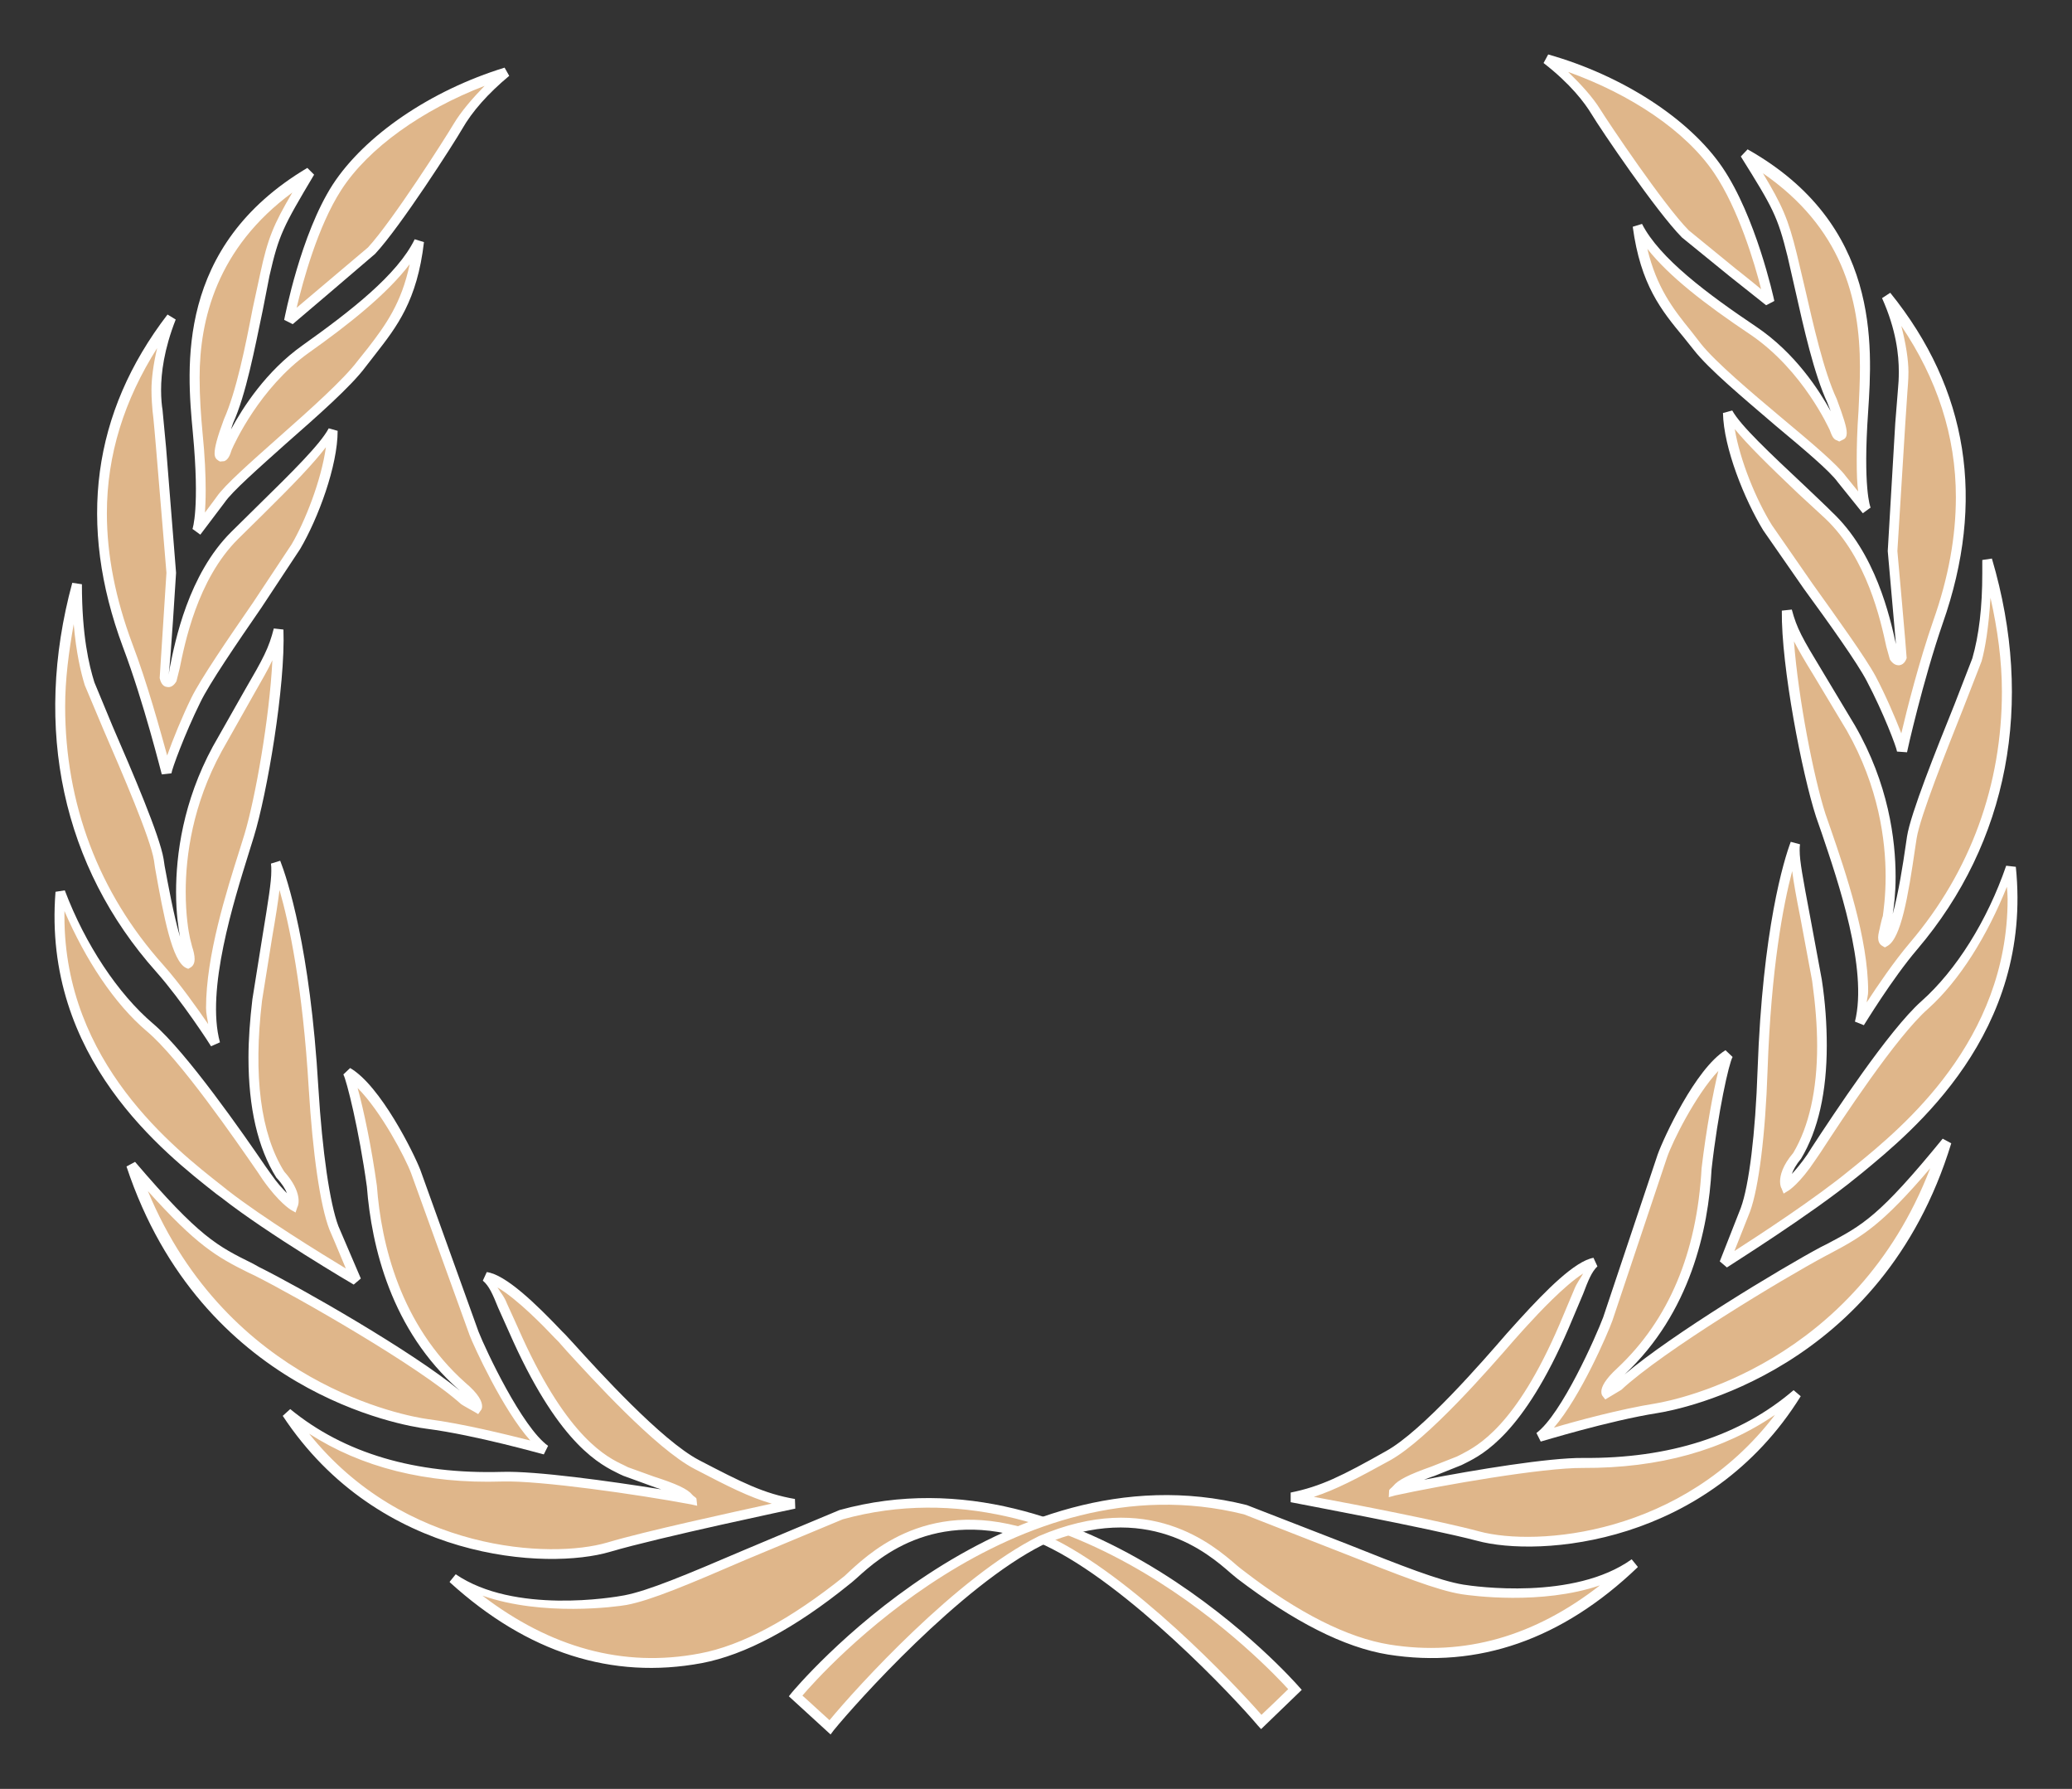 <?xml version="1.0" encoding="UTF-8"?>
<svg viewBox="0 0 673.23 581.1" xmlns="http://www.w3.org/2000/svg">
 <rect x="0" y="0" width="673.23" height="581.1" fill="#333333" stroke="none"/>
 <path d="m420.76 548.81s-67.912-78.806-147.53-56.786c-36.621 14.95-58.177 25.496-69.998 27.814-11.705 2.086-39.287 4.288-56.091-7.069 30.827 28.161 59.452 29.9 80.544 25.959 21.092-4.056 42.184-21.208 47.631-25.612 5.563-4.288 25.612-28.161 64.551-12.748 28.161 13.211 63.972 52.035 69.998 58.988l10.894-10.546" fill="#DFB68A"/>
 <path d="m272.77 490.52c-0.116 0-31.522 13.212-31.522 13.212-18.427 7.881-30.595 12.98-38.36 14.486-3.593 0.695-35.81 6.142-54.816-6.838l-1.97 2.434c0 0.116 0.116 0.232 0.116 0.232 25.148 22.83 52.614 31.638 81.819 26.191 14.023-2.666 30.247-11.241 48.094-25.728 0.232-0.116 2.318-1.97 2.318-1.97 7.301-6.606 26.655-24.221 60.842-10.662 27.234 12.748 62.117 49.949 69.303 58.525l1.159 1.275 13.212-12.748-1.043-1.159c-0.695-0.811-69.418-79.269-149.15-57.25zm-69.187 30.827c7.997-1.507 20.281-6.722 38.823-14.718l31.406-13.096c74.17-20.513 138.6 48.442 144.75 55.164-1.622 1.623-6.953 6.722-8.692 8.344-8.924-10.198-42.416-45.545-69.418-58.061-36.042-14.37-56.439 4.172-64.203 11.241l-1.854 1.738c-17.615 14.139-33.376 22.599-47.052 25.148-24.916 4.752-48.558-1.97-70.577-18.774 19.586 6.838 43.575 3.593 46.82 3.013" fill="#fff"/>
 <path d="m258.05 488.43s-43.807 9.387-60.263 14.139c-16.456 4.867-72.084 5.795-104.53-43.575 25.728 21.092 57.25 21.092 69.882 20.628 12.748-0.348 45.545 4.52 61.654 7.533-0.348-3.013-16.572-6.606-21.44-9.155-4.867-2.55-18.542-6.606-35.115-42.764-5.563-11.01-6.49-17.152-10.314-20.513 6.953 1.043 20.513 15.645 24.685 20.049 4.172 4.404 29.436 33.492 43.807 40.909 14.37 7.533 21.44 11.126 31.638 12.748" fill="#DFB68A"/>
 <path d="m156.88 416c2.086 1.738 3.245 4.52 4.983 8.808l4.983 11.126c15.413 33.724 28.277 39.866 34.419 42.879l1.275 0.58 8.924 3.245c0.927 0.348 2.202 0.811 3.361 1.159-16.572-2.666-40.793-6.026-51.687-5.679-28.161 0.811-51.339-6.026-68.839-20.397l-2.434 2.202c31.29 47.399 86.107 50.18 106.39 44.154 16.109-4.752 59.684-13.907 60.147-14.023l-0.116-3.129c-10.082-1.738-17.152-5.331-31.174-12.632-12.168-6.374-32.797-29.088-40.562-37.664l-2.781-3.013-1.043-1.043c-8.692-9.155-18.427-18.542-24.569-19.354l-1.275 2.781zm55.512 63.624l-8.344-3.013-1.391-0.695c-5.447-2.55-17.963-8.692-32.913-41.373 0-0.116-4.983-11.01-4.983-11.01-0.927-2.434-2.086-3.593-3.129-5.331 6.374 3.708 15.066 12.632 18.774 16.572l1.043 1.043 2.666 3.013c7.881 8.576 28.857 31.754 41.605 38.36 10.894 5.679 17.731 9.155 25.032 11.241-13.096 2.897-41.025 8.924-53.426 12.632-18.427 5.447-66.174 3.013-96.884-35.347 16.92 10.894 37.896 16.34 62.813 15.529 12.168-0.348 43.806 4.172 61.19 7.417l2.086 0.464-0.232-2.202c0-0.464-0.927-0.811-1.275-1.275l-0.116-0.116c-1.507-1.854-4.983-3.477-12.516-5.91" fill="#fff"/>
 <path d="m177.16 470.82s-22.019-6.026-38.36-8.344c-16.456-2.202-73.822-16.688-96.189-84.021 22.599 26.307 27.698 27.93 40.909 34.535 13.327 6.606 53.425 29.436 67.332 41.952l4.056 2.318s1.391-1.738-4.752-6.953c-5.91-5.331-26.191-23.758-29.32-65.014-2.55-18.195-6.606-34.767-7.881-36.969 9.155 5.215 19.933 26.307 22.135 32.218 2.202 6.026 17.036 47.631 19.006 52.614 1.854 4.867 13.907 31.29 23.062 37.664" fill="#DFB68A"/>
 <path d="m111.56 349.02c1.043 1.854 5.099 17.963 7.649 36.506 1.507 19.354 7.881 46.588 29.9 65.942 0.116 0 0.116 0 0.116 0.116-15.298-12.632-51.687-33.376-65.014-39.982l-2.086-1.159c-11.473-5.679-17.268-8.46-38.244-33.029l-2.781 1.507c24.337 73.359 90.047 84.252 97.464 85.18 16.109 2.086 37.896 8.344 38.128 8.344l1.391-2.781c-8.46-6.026-20.281-31.174-22.599-37.085l-18.89-52.498c-2.086-5.447-12.98-27.466-22.83-33.145l-2.202 2.086zm44.618 109.17c0.348-0.348 0.464-0.811 0.464-1.391 0-1.507-1.043-3.94-5.447-7.649-21.092-18.774-27.35-45.081-28.741-63.972-1.738-12.516-4.288-24.685-6.258-31.754 7.649 7.649 15.529 22.714 17.384 27.698l19.006 52.614c1.275 3.361 10.778 24.221 19.701 34.188-7.417-1.854-21.672-5.447-33.376-6.953-6.722-0.927-64.783-11.241-90.858-74.054 15.761 17.499 22.251 21.324 32.565 26.423l2.202 1.043c13.791 6.953 53.31 29.436 66.985 41.721 0.232 0.232 4.404 2.55 4.404 2.55l1.159 0.695 0.811-1.159" fill="#fff"/>
 <path d="m115.85 415.89s-27.582-16.109-42.764-27.93c-15.182-11.937-57.829-42.995-53.426-98.159 6.606 17.847 17.384 34.072 29.088 43.922 11.705 9.967 32.913 41.257 38.012 48.558 4.983 7.301 8.46 9.271 8.46 9.271s1.623-3.593-4.056-9.851c-4.172-6.722-11.705-22.483-7.649-56.902 5.099-31.986 6.953-39.634 6.026-44.618 4.404 11.241 10.198 35.462 12.4 73.359 1.275 21.44 3.708 38.012 6.49 45.313 2.897 7.185 7.417 17.036 7.417 17.036" fill="#DFB68A"/>
 <path d="m88.036 280.53c0.116 0.695 0.116 1.507 0.116 2.434 0 3.593-0.927 9.271-2.897 21.324l-3.245 20.281c-0.811 6.838-1.275 13.096-1.275 19.006 0 16.225 3.013 29.32 9.039 38.939 1.97 2.086 2.897 3.708 3.477 5.099-1.391-1.391-3.129-3.245-5.215-6.258 0 0-1.738-2.434-1.738-2.434-6.953-10.198-25.728-37.201-36.506-46.356-11.473-9.735-22.135-25.844-28.741-43.343l-3.013 0.464c-4.288 54.005 35.347 84.832 52.267 98.159l1.738 1.275c15.066 11.821 42.648 28.046 42.879 28.161l2.318-1.97-7.301-17.036c-2.781-7.417-5.215-24.105-6.49-44.85-2.666-45.893-10.198-68.144-12.4-73.822l-3.013 0.927zm0.348 24.221c1.275-7.301 1.97-11.937 2.434-15.645 3.129 10.894 7.533 31.29 9.503 64.551 1.275 20.976 3.708 38.012 6.722 45.777 0 0 3.245 7.533 5.331 12.632-8.228-4.983-26.887-16.456-38.36-25.38l-1.738-1.391c-15.645-12.284-51.34-40.098-51.34-87.613v-1.738c6.838 15.761 16.109 30.016 26.771 39.055 10.546 8.808 29.088 35.694 36.042 45.777l1.623 2.434c5.215 7.417 8.924 9.619 9.039 9.735l1.623 0.927 0.579-1.738c0.348-0.464 1.854-4.752-4.288-11.589-7.649-12.284-10.082-31.059-7.185-55.512l3.245-20.281" fill="#fff"/>
 <path d="m69.958 339.05s-9.503-14.834-18.079-24.569c-8.576-9.503-46.472-52.382-26.887-124.7 0 16.804 2.318 26.307 4.056 32.334 1.97 5.91 20.744 46.24 22.599 57.134 1.854 10.894 4.983 31.406 9.387 33.724 1.622-1.043-0.232-4.636-0.811-7.996-0.695-3.245-6.142-31.29 10.314-61.77 14.95-26.771 17.731-29.32 19.933-38.592 0.695 17.5-4.983 52.151-9.503 66.753-4.404 14.486-16.341 48.21-11.01 67.68" fill="#DFB68A"/>
 <path d="m50.72 315.64c8.344 9.387 17.847 24.105 17.847 24.221l2.897-1.275c-4.636-16.92 4.52-45.893 9.387-61.538l1.622-5.215c4.288-13.907 10.314-49.022 9.619-67.332l-3.129-0.348c-1.623 6.374-3.361 9.619-9.503 20.165l-10.314 18.195c-9.735 17.963-11.937 35.231-11.937 47.283 0 7.069 0.811 11.937 1.275 14.486-2.086-7.069-3.94-17.384-4.983-22.946l-0.348-2.318c-1.275-7.649-10.082-28.161-16.572-43.111l-5.91-14.254c-1.738-5.563-4.056-15.066-4.056-31.87l-3.129-0.464c-12.864 47.399-3.129 92.249 27.234 126.32zm2.318-2.202c-21.092-23.526-31.87-52.498-31.87-83.905 0-8.808 1.159-17.731 2.781-26.771 0.811 9.387 2.318 15.645 3.593 19.817l6.142 14.602c6.026 13.907 15.182 35.115 16.341 42.3l0.348 2.434c2.897 16.341 5.563 30.132 9.966 32.449l0.811 0.348 0.811-0.464c0.927-0.579 1.275-1.622 1.275-2.666 0-1.275-0.348-2.666-0.811-4.056l-0.695-2.781c-0.464-2.086-1.391-7.417-1.391-15.066 0-11.589 2.202-28.277 11.705-45.661l10.198-18.079c2.897-5.099 4.867-8.46 6.258-11.473-0.927 18.774-5.563 44.85-9.04 56.439l-1.622 5.215c-4.288 13.559-10.894 34.304-10.894 51.34 0 1.854 0.464 3.477 0.695 5.215-3.593-5.215-9.155-13.096-14.602-19.238" fill="#fff"/>
 <path d="m54.081 251.09s-5.679-23.062-12.632-41.489c-6.953-18.542-20.281-61.538 14.254-106.39-7.301 17.847-4.404 29.436-4.404 31.406 0 1.97 4.288 41.605 4.404 51.455 0.116 12.632-2.202 34.419-2.202 34.419s0.811 2.665 2.55 0c1.043-1.623 3.361-29.784 20.281-46.588 15.645-15.645 28.393-27.466 31.87-33.956 0 11.473-6.606 28.393-12.053 37.548-5.331 9.271-27.466 39.635-32.565 49.833-4.983 10.314-9.503 22.483-9.503 23.758" fill="#DFB68A"/>
 <path d="m39.942 210.18c6.838 18.079 12.516 41.141 12.632 41.373l3.129-0.348c0.116-1.275 4.288-12.748 9.387-23.062 2.897-6.026 11.821-19.122 19.817-30.711l12.632-19.122c5.91-10.082 12.168-27.002 12.168-38.36l-2.897-0.811c-2.781 5.215-11.821 14.139-23.41 25.496l-8.228 8.112c-14.023 13.907-18.311 35.694-19.933 43.807 0 0-0.348 1.854-0.464 2.666 0.58-2.897 2.434-33.145 2.434-33.145l-3.245-40.678-1.159-12.284c-0.232-1.391-0.464-3.593-0.464-6.49 0-5.331 0.927-13.096 4.752-22.83l-2.666-1.623c-24.453 31.87-29.32 68.144-14.486 108.01zm3.013-1.159c-5.447-14.602-8.228-28.741-8.228-42.3 0-19.006 5.679-36.853 16.341-53.657-1.275 5.331-1.854 10.082-1.854 13.559 0 3.013 0.232 5.331 0.348 6.838 0.232 1.159 1.159 12.284 1.159 12.284l3.361 40.33s-2.202 34.188-2.202 34.188c0.232 1.043 0.811 2.781 2.434 2.897 1.159 0.232 2.202-0.464 3.013-1.854l1.043-4.172c1.623-7.881 5.679-28.857 19.006-42.068l8.344-8.228c9.503-9.387 15.993-16.109 20.165-21.556-1.507 10.894-6.838 24.221-11.126 31.522l-12.516 18.89c-7.997 11.589-17.036 24.801-20.049 30.943-3.013 6.142-6.026 13.559-7.881 18.774-2.202-7.881-6.374-23.294-11.357-36.39" fill="#fff"/>
 <path d="m64.047 172.52s2.55-6.374 0.232-32.102c-2.434-25.728-3.477-60.842 36.39-84.484-9.967 16.688-11.589 19.586-14.602 33.261-3.013 13.559-6.374 35.347-11.821 47.631-2.202 6.026-3.593 10.778-2.55 11.357 0.927 0.579 1.391-0.464 2.086-2.55 0.927-2.086 9.039-20.513 25.496-32.218 16.456-11.705 31.29-23.41 36.853-34.999-2.434 21.44-10.546 29.088-18.658 39.866-8.808 11.705-40.446 36.158-45.777 44.154-5.447 7.881-7.649 10.082-7.649 10.082" fill="#DFB68A"/>
 <path d="m62.656 140.53c2.318 24.685-0.116 31.29-0.116 31.29l2.55 1.854 7.881-10.43c2.434-3.593 11.01-11.126 19.933-19.122 10.43-9.155 21.208-18.658 25.844-24.916l3.245-4.172c6.954-8.924 13.559-17.384 15.761-36.39l-3.013-0.927c-5.563 11.473-20.744 23.294-36.39 34.419-11.937 8.46-19.47 20.281-23.294 27.35 0.232-0.811 0.348-1.043 0.695-2.086 4.172-9.271 6.953-23.873 9.619-36.621l2.202-11.241c3.013-13.212 4.404-15.877 14.486-32.797l-2.202-2.202c-42.88 25.496-39.171 64.899-37.201 85.991zm4.172 18.658c0-4.752-0.232-10.894-1.043-18.89-0.464-4.983-0.927-11.01-0.927-17.615 0-18.774 5.563-42.068 30.132-60.147-6.142 10.43-7.997 14.95-10.43 26.307l-2.434 11.241c-2.434 12.632-5.331 27.002-9.387 36.158-2.202 5.91-3.013 9.155-3.013 11.01 0 1.275 0.464 1.854 1.159 2.318l0.579 0.348 1.391-0.116c1.275-0.464 1.854-1.854 2.434-3.708 0.811-1.854 9.04-20.049 24.916-31.406 13.096-9.271 25.496-19.122 32.913-28.857-2.666 12.632-7.765 19.701-13.675 27.35l-3.245 4.056c-4.52 6.026-15.529 15.877-25.38 24.569-9.503 8.46-17.847 15.761-20.513 19.701 0 0-1.854 2.55-3.708 4.983 0.116-1.97 0.232-4.172 0.232-7.301" fill="#fff"/>
 <path d="m93.831 104.26s5.215-27.234 15.645-43.343 32.102-30.363 54.932-37.433c-7.996 6.722-12.864 12.748-15.645 17.615-2.781 4.752-20.049 31.754-27.93 40.33-8.112 8.576-21.092 16.341-27.002 22.83" fill="#DFB68A"/>
 <path d="m108.09 59.987c-10.43 16.225-15.529 42.879-15.761 43.922l2.781 1.391 11.589-9.851 15.182-12.98c8.228-8.808 25.612-35.926 28.277-40.562 3.245-5.679 8.344-11.473 15.298-17.268l-1.507-2.666c-24.105 7.417-45.429 22.019-55.859 38.012zm2.781 1.738c8.808-13.675 26.423-26.075 46.588-33.84-4.056 4.172-7.649 8.344-10.082 12.4-2.666 4.52-19.817 31.406-27.814 40.098 0 0-19.585 16.572-23.178 19.585 1.97-8.344 6.838-26.423 14.486-38.244" fill="#fff"/>
 <path d="m258.51 550.9s65.942-80.544 146.02-60.495c37.085 14.023 58.756 23.989 70.693 25.844 11.821 1.97 39.287 3.477 55.859-8.46-30.132 28.973-58.756 31.522-79.849 28.046-21.208-3.477-42.648-20.049-48.21-24.337-5.563-4.288-26.423-27.466-64.783-11.125-28.045 13.907-62.813 53.541-68.607 60.726l-11.126-10.198" fill="#DFB68A"/>
 <path d="m257.24 549.86l-0.927 1.159 13.559 12.4 1.043-1.391c7.069-8.692 41.141-46.82 68.028-60.263 33.724-14.37 53.541 2.781 60.958 9.271l2.086 1.738c18.427 14.023 34.767 22.367 49.022 24.685 29.204 4.636 56.555-4.867 81.007-28.277 0.116-0.116 0.116-0.116 0.116-0.232l-1.97-2.434c-18.774 13.443-51.108 8.808-54.7 8.228-7.765-1.275-19.817-6.026-38.128-13.327l-32.218-12.516c-80.312-20.165-147.18 60.147-147.88 60.958zm146.95-57.945l31.986 12.516c18.542 7.301 30.711 12.168 38.823 13.443 3.013 0.464 25.844 3.593 44.85-2.897-21.092 16.456-43.922 23.178-68.375 19.238-13.559-2.202-29.552-10.198-47.283-23.873-0.232-0.116-2.202-1.738-2.202-1.738-7.881-6.838-28.741-24.916-64.435-9.619-26.539 13.096-59.336 49.253-68.028 59.799-1.738-1.507-7.185-6.606-8.808-7.997 5.91-6.953 68.607-77.531 143.47-58.872" fill="#fff"/>
 <path d="m419.72 486.46s44.038 8.112 60.495 12.516c16.572 4.404 72.316 3.94 103.61-46.24-25.264 21.787-56.902 22.599-69.534 22.483-12.632-0.116-45.429 5.563-61.306 9.039 0.232-3.129 16.34-7.069 21.208-9.735 4.752-2.666 18.311-7.069 33.956-43.691 5.447-11.126 6.142-17.384 9.967-20.744-6.953 1.275-20.165 16.225-24.221 20.628-4.172 4.636-28.741 34.304-42.88 42.068-14.139 7.996-21.208 11.589-31.29 13.675" fill="#DFB68A"/>
 <path d="m493.88 428.4l-1.159 1.275-3.129 3.477c-7.533 8.692-27.466 31.754-39.287 38.244-14.37 8.112-21.208 11.473-30.943 13.443v3.129c0.348 0.116 44.154 8.228 60.495 12.516 20.397 5.563 75.213 1.391 105.23-46.936l-2.318-1.97c-17.268 14.834-40.33 22.251-68.375 22.019-11.01-0.116-34.999 3.825-51.687 7.069 1.159-0.464 2.434-0.927 3.477-1.275l8.692-3.477 1.391-0.695c5.563-2.781 18.658-9.503 33.376-43.691l4.752-11.241c1.623-4.288 2.781-7.185 4.636-8.924l-1.275-2.781c-6.026 1.043-15.414 10.546-23.873 19.817zm-42.068 45.893c12.284-6.953 31.87-29.436 40.214-39.055l3.013-3.361 1.275-1.391c3.593-3.94 11.937-12.864 18.079-16.804-0.927 1.738-2.086 3.013-3.013 5.447l-4.636 11.01c-14.254 33.261-26.655 39.519-31.986 42.3l-1.391 0.695-8.228 3.245c-7.533 2.666-10.894 4.404-12.4 6.258l-0.116 0.116c-0.348 0.464-1.159 0.927-1.275 1.391l-0.116 2.202 2.086-0.58c14.834-3.245 47.979-9.039 60.958-8.924 24.916 0.116 45.777-5.795 62.465-17.268-29.9 39.287-77.531 42.88-96.073 37.896-12.4-3.361-40.562-8.808-53.773-11.241 7.069-2.318 13.791-5.795 24.916-11.937zm57.829-42.764" fill="#fff"/>
 <path d="m500.26 466.76s21.671-6.722 38.012-9.271c16.456-2.666 73.475-18.658 94.103-86.57-21.903 26.887-26.886 28.625-39.982 35.694-13.096 6.838-52.73 30.595-66.405 43.459l-4.056 2.434s-1.159-1.623 4.636-6.953c5.91-5.447 25.728-24.453 27.93-65.826 2.086-18.195 5.795-34.767 7.069-37.201-9.039 5.563-19.354 27.002-21.44 32.913-2.086 6.026-15.993 47.979-17.731 52.962-1.854 4.983-13.212 31.638-22.135 38.36" fill="#DFB68A"/>
 <path d="m538.62 374.98l-17.731 52.962c-2.318 6.142-13.443 31.406-21.672 37.548l1.391 2.781c0.232 0 21.903-6.722 38.012-9.271 7.301-1.159 72.779-13.675 95.378-87.613l-2.781-1.507c-20.628 25.264-25.959 28.046-37.548 34.188l-2.086 1.043c-12.98 6.953-48.326 28.277-63.74 41.373 21.44-20.049 27.234-47.283 28.277-66.637 2.086-18.658 5.679-34.651 6.838-36.506l-2.318-2.202c-9.735 6.026-20.049 28.393-22.019 33.84zm-14.718 54.005l17.731-52.962c1.738-5.099 9.271-20.281 16.688-28.161-1.738 7.069-3.94 19.006-5.447 31.638-1.507 27.466-10.662 49.254-27.35 64.899-4.056 3.708-5.215 6.142-5.215 7.649 0 0.579 0.116 1.159 0.464 1.507l0.811 1.043 5.215-3.129c13.559-12.632 52.614-36.158 66.289-43.459l1.97-1.043c10.314-5.447 16.688-9.387 32.102-27.466-24.453 63.508-82.282 75.213-89.12 76.372-11.589 1.854-25.728 5.679-33.145 7.881 8.692-10.082 17.499-30.595 19.006-34.767" fill="#fff"/>
 <path d="m560.17 410.32s27.118-16.92 42.068-29.204c14.834-12.168 56.786-44.27 51.108-99.318-6.258 17.963-16.572 34.42-28.046 44.618-11.473 10.198-31.87 42.068-36.737 49.485-4.983 7.417-8.344 9.503-8.344 9.503s-1.738-3.593 3.824-10.082c3.94-6.606 11.241-22.714 6.258-56.902-5.795-31.986-7.765-39.519-7.069-44.386-4.056 11.241-9.271 35.462-10.546 73.475-0.695 21.556-2.897 38.128-5.563 45.429-2.666 7.417-6.954 17.384-6.954 17.384" fill="#DFB68A"/>
 <path d="m571.07 347.51c-0.695 20.744-2.781 37.548-5.447 44.85l-6.838 17.384 2.318 1.97c0.232-0.232 27.35-17.152 42.184-29.32l1.738-1.391c16.572-13.675 55.512-45.429 49.949-99.434l-3.129-0.348c-6.142 17.847-16.225 33.956-27.582 44.038-10.546 9.387-28.625 36.853-35.462 47.283l-1.623 2.55c-2.086 3.013-3.708 4.867-4.983 6.258 0.464-1.275 1.275-2.897 3.013-4.983 5.563-9.271 8.344-21.672 8.344-36.737 0-6.722-0.464-13.907-1.622-21.44 0-0.116-3.824-20.628-3.824-20.628-2.318-12.284-3.361-17.847-3.361-21.324 0-0.695 0-1.391 0.116-1.97l-3.013-0.811c-2.202 5.795-9.155 28.277-10.778 74.054zm-2.434 46.008c2.781-7.649 4.983-24.8 5.678-45.893 1.159-33.261 5.099-53.657 7.997-64.667 0.464 3.593 1.275 8.228 2.666 15.182l3.824 20.513c1.043 7.533 1.623 14.602 1.623 21.092 0 14.37-2.666 26.191-7.765 34.767-3.477 4.056-4.288 7.301-4.288 9.271 0 1.275 0.348 2.086 0.464 2.202l0.695 1.738 1.507-0.927c0.232-0.116 3.825-2.434 8.808-9.967l1.738-2.55c6.722-10.314 24.569-37.548 34.883-46.588 10.314-9.271 19.238-23.758 25.612-39.635 0.116 1.275 0.232 2.666 0.232 3.94 0 46.124-34.188 74.17-49.369 86.57l-1.738 1.391c-11.242 9.271-29.552 21.208-37.664 26.423 1.97-4.983 5.099-12.864 5.099-12.864" fill="#fff"/>
 <path d="m604.21 332.21s9.155-15.066 17.5-24.916c8.344-9.735 45.313-53.657 23.989-125.39 0.348 16.804-1.623 26.423-3.361 32.449-1.738 5.91-19.47 46.704-21.092 57.598-1.738 11.01-4.404 31.522-8.808 33.956-1.507-0.927 0.348-4.636 0.811-7.881 0.58-3.361 5.331-31.638-11.821-61.538-15.529-26.307-18.427-28.973-20.744-38.128-0.348 17.5 6.258 52.035 10.894 66.405 4.867 14.486 17.615 47.863 12.632 67.448" fill="#DFB68A"/>
 <path d="m644.08 181.9v4.288c0 11.01-1.043 20.049-3.245 27.698l-5.795 14.95c-6.026 14.95-14.255 35.462-15.414 42.88l-0.464 3.129c-0.811 5.679-2.318 15.298-4.172 22.019 0.348-2.318 0.927-6.258 0.927-12.053 0-12.053-2.318-30.247-13.212-49.138l-10.778-17.963c-6.258-10.314-8.112-13.559-9.735-19.701l-3.245 0.348c-0.232 18.079 6.606 53.078 11.125 66.985l1.854 5.331c5.215 15.413 15.066 44.154 10.778 61.19l2.897 1.159c0.116-0.116 9.155-15.066 17.384-24.685 29.552-34.767 38.128-79.848 24.221-126.9l-3.129 0.464zm-30.827 125.39c4.404-2.434 6.722-15.993 9.04-31.986l0.464-3.013c1.159-7.185 9.619-28.277 15.182-42.3l5.91-15.182c1.159-4.056 2.318-11.126 2.897-20.628 2.318 10.314 3.708 20.513 3.708 30.479 0 30.132-10.082 58.293-29.9 81.587-5.215 6.142-10.546 14.023-14.023 19.354 0.116-1.275 0.464-2.318 0.464-3.592 0-17.152-7.301-38.592-12.053-52.382l-1.854-5.331c-3.708-11.589-8.808-37.317-10.198-55.975 1.507 2.897 3.361 6.142 6.374 11.01l10.778 17.963c10.43 18.311 12.632 35.81 12.632 47.399 0 6.49-0.695 11.241-0.927 12.98-0.116 0-0.811 3.013-0.811 3.013-0.232 1.391-0.695 2.665-0.695 3.824 0 1.159 0.348 2.202 1.391 2.781l0.811 0.464 0.811-0.464" fill="#fff"/>
 <path d="m618 244.02s5.215-23.294 11.705-41.952c6.49-18.658 18.774-61.886-16.688-105.92 7.649 17.615 5.099 29.32 5.215 31.29 0 1.97-3.477 41.721-3.245 51.571 0.116 12.632 3.013 34.304 3.013 34.304s-0.811 2.666-2.55 0.116c-1.159-1.738-4.056-29.784-21.324-46.124-16.109-15.182-29.088-26.655-32.681-33.145 0.232 11.589 7.301 28.161 12.864 37.317 5.563 9.039 28.393 38.939 33.724 49.022 5.215 10.082 9.967 22.135 9.967 23.526" fill="#DFB68A"/>
 <path d="m611.51 96.84c4.636 10.314 5.447 18.542 5.447 23.873 0 2.318-0.116 4.056-0.232 5.215l-0.927 11.589-2.434 41.489s1.854 21.092 2.666 30.247c-1.97-8.924-6.606-29.668-20.86-42.995 0-0.116-8.808-8.46-8.808-8.46-11.589-10.894-20.744-19.47-23.526-24.453l-3.013 0.811c0.232 11.357 6.953 28.046 13.096 38.128l13.212 19.006c8.228 11.241 17.384 24.105 20.397 29.9 5.447 10.314 9.735 21.672 9.851 22.946l3.245 0.232c0-0.232 5.215-23.41 11.589-41.836 14.023-39.866 8.344-76.024-17.036-107.43l-2.666 1.738zm5.679 119.25c1.623-0.232 2.202-1.97 2.318-2.318 0-1.275-3.013-34.767-3.013-34.767l2.55-41.141 0.695-10.43c0.116-1.738 0.348-3.94 0.348-6.606 0-3.824-0.811-9.155-2.318-14.95 11.589 17.152 17.731 35.694 17.731 55.627 0 12.864-2.434 26.191-7.301 39.982-4.636 13.327-8.576 28.857-10.43 36.737-1.97-5.099-5.099-12.4-8.344-18.542-3.245-6.026-12.516-18.89-20.628-30.247l-13.096-18.89c-5.099-8.228-10.314-20.86-12.053-31.174 4.288 5.215 10.894 11.705 20.513 20.86l8.924 8.228c13.559 12.864 17.963 33.029 19.817 41.605l1.159 4.172c0.927 1.391 1.97 1.97 3.129 1.854" fill="#fff"/>
 <path d="m606.3 165.56s-2.666-6.258-0.927-31.986c1.738-25.844 1.97-60.958-38.36-83.673 10.314 16.572 11.937 19.47 15.298 33.029 3.361 13.443 7.301 35.115 12.98 47.283 2.318 6.026 3.94 10.662 2.897 11.242-1.043 0.695-1.507-0.464-2.318-2.434-0.811-2.086-9.503-20.281-26.075-31.522-16.804-11.357-31.87-22.714-37.664-34.072 2.781 21.324 11.126 28.741 19.47 39.287 9.039 11.473 41.257 35.115 46.82 42.88 5.679 7.88 7.881 9.967 7.881 9.967" fill="#DFB68A"/>
 <path d="m565.62 50.832c10.43 16.688 11.937 19.354 15.182 32.449l2.434 10.662c2.897 12.864 6.142 27.466 10.546 36.969 0.232 0.58 0.695 1.738 1.043 2.666-3.708-6.722-11.473-18.89-24.221-27.466-15.877-10.662-31.406-22.251-37.085-33.376l-3.013 0.927c2.55 18.89 9.271 27.118 16.572 35.926l3.245 4.056c4.867 6.258 15.993 15.529 26.539 24.569 9.155 7.649 17.731 14.834 20.281 18.427l8.112 10.082 2.55-1.854c-0.116 0-2.55-6.49-0.811-31.175 1.391-21.324 4.056-60.843-39.171-85.18l-2.202 2.318zm33.376 91.901c0.695-0.348 1.043-1.043 1.043-2.086 0-1.854-1.043-5.099-3.245-11.01-4.288-9.155-7.649-24.337-10.43-36.39l-2.55-10.778c-2.781-11.357-4.752-15.761-11.01-26.191 25.496 17.615 31.522 40.562 31.522 62.928 0 4.867-0.232 9.619-0.464 14.254-0.464 6.49-0.579 11.705-0.579 15.877 0 4.636 0.116 7.765 0.464 10.314-1.97-2.434-3.94-4.867-3.94-4.867-2.781-3.824-11.126-10.894-20.86-19.006-10.082-8.46-21.44-18.079-26.191-23.989l-3.245-4.172c-6.026-7.417-11.242-14.254-14.254-26.771 7.069 8.924 18.542 17.847 33.608 27.93 17.152 11.705 25.496 30.711 25.612 30.827 0.695 1.854 1.159 3.129 2.434 3.477l0.695 0.348 1.391-0.695" fill="#fff"/>
 <path d="m574.89 98.115s-5.795-27.002-16.688-42.88c-10.662-15.877-32.681-29.552-55.627-36.042 8.112 6.49 13.096 12.4 15.993 17.152 2.897 4.752 20.86 31.29 28.973 39.635 8.228 8.46 21.44 15.761 27.35 22.135" fill="#DFB68A"/>
 <path d="m501.53 20.468c8.808 6.838 13.327 12.864 15.645 16.688 2.781 4.636 20.86 31.406 29.32 39.982l15.529 12.632 11.821 9.387 2.666-1.391c-0.232-1.159-6.026-27.466-16.92-43.459-10.778-15.761-32.449-29.784-56.554-36.621l-1.507 2.781zm62.349 66.753l-15.182-12.4c-8.112-8.228-26.075-34.999-28.741-39.287-2.434-3.94-6.142-7.997-10.43-12.168 20.397 7.301 38.244 19.238 47.399 32.797 7.881 11.589 13.212 29.436 15.298 37.78-3.477-2.897-8.344-6.722-8.344-6.722" fill="#fff"/>
</svg>
